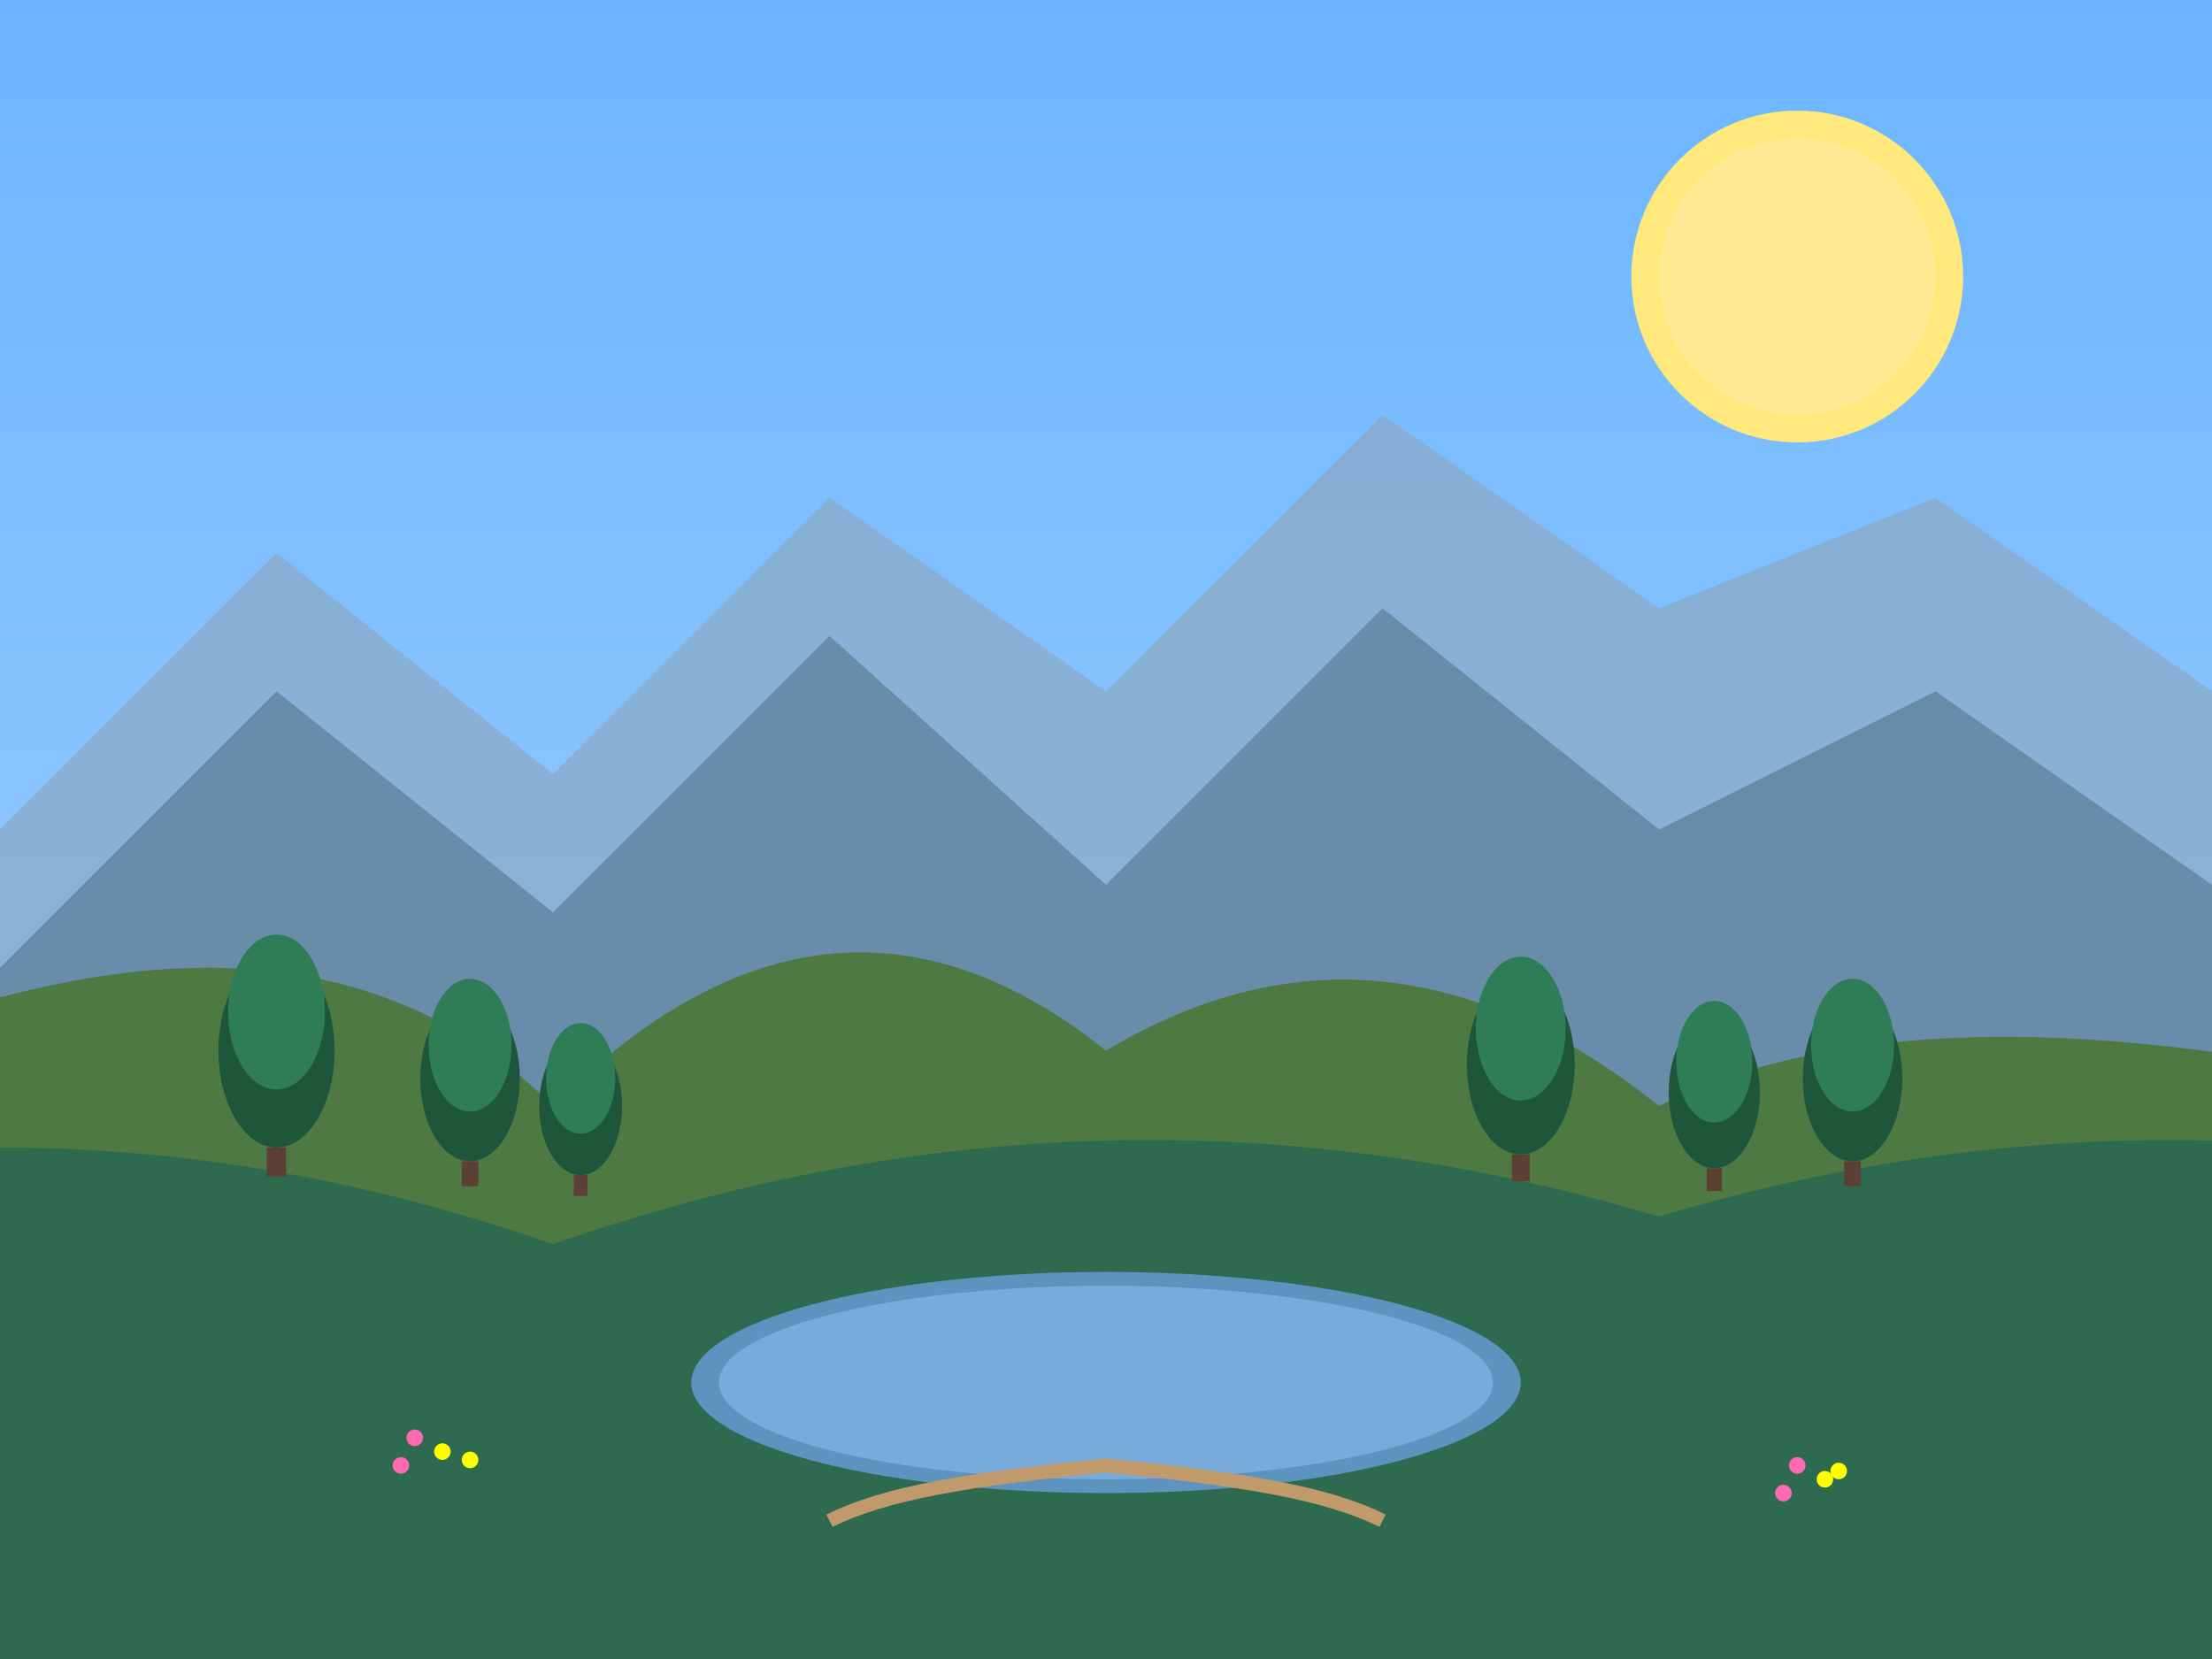 <svg width="800" height="600" viewBox="0 0 800 600" fill="none" xmlns="http://www.w3.org/2000/svg">
  <rect x="0" y="0" width="800" height="600" fill="#333333" stroke="none"/>
  <!-- Sky gradient -->
  <defs>
    <linearGradient id="skyGradient" x1="0%" y1="0%" x2="0%" y2="100%">
      <stop offset="0%" stop-color="#6BB5FF" />
      <stop offset="100%" stop-color="#A7D3FF" />
    </linearGradient>
  </defs>
  
  <!-- Sky background -->
  <rect width="800" height="600" fill="url(#skyGradient)"/>
  
  <!-- Sun -->
  <circle cx="650" cy="100" r="60" fill="#FFE87C"/>
  <circle cx="650" cy="100" r="50" fill="#FFEB94"/>
  
  <!-- Distant mountains -->
  <path d="M0 300 L100 200 L200 280 L300 180 L400 250 L500 150 L600 220 L700 180 L800 250 L800 600 L0 600 Z" fill="#8CA9C5" opacity="0.7"/>
  
  <!-- Middle mountains -->
  <path d="M0 350 L100 250 L200 330 L300 230 L400 320 L500 220 L600 300 L700 250 L800 320 L800 600 L0 600 Z" fill="#6A8CAB"/>
  
  <!-- Hills -->
  <path d="M-100 400 Q 100 300 200 400 Q 300 300 400 380 Q 500 320 600 400 Q 700 350 900 400 L900 600 L-100 600 Z" fill="#4F7942"/>
  
  <!-- Foreground hills -->
  <path d="M-200 450 Q 0 380 200 450 Q 400 380 600 440 Q 800 380 1000 450 L1000 600 L-200 600 Z" fill="#2D6A4F"/>
  
  <!-- Lake -->
  <ellipse cx="400" cy="500" rx="150" ry="40" fill="#5D94BF"/>
  <ellipse cx="400" cy="500" rx="140" ry="35" fill="#78ABDA"/>
  
  <!-- Trees in background -->
  <g transform="translate(100, 380) scale(0.7)">
    <ellipse cx="0" cy="0" rx="30" ry="50" fill="#1E563C"/>
    <ellipse cx="0" cy="-20" rx="25" ry="40" fill="#2E7D56"/>
    <rect x="-5" y="50" width="10" height="15" fill="#5C4033"/>
  </g>
  
  <g transform="translate(170, 390) scale(0.6)">
    <ellipse cx="0" cy="0" rx="30" ry="50" fill="#1E563C"/>
    <ellipse cx="0" cy="-20" rx="25" ry="40" fill="#2E7D56"/>
    <rect x="-5" y="50" width="10" height="15" fill="#5C4033"/>
  </g>
  
  <g transform="translate(210, 400) scale(0.5)">
    <ellipse cx="0" cy="0" rx="30" ry="50" fill="#1E563C"/>
    <ellipse cx="0" cy="-20" rx="25" ry="40" fill="#2E7D56"/>
    <rect x="-5" y="50" width="10" height="15" fill="#5C4033"/>
  </g>
  
  <!-- Trees on other side -->
  <g transform="translate(550, 385) scale(0.65)">
    <ellipse cx="0" cy="0" rx="30" ry="50" fill="#1E563C"/>
    <ellipse cx="0" cy="-20" rx="25" ry="40" fill="#2E7D56"/>
    <rect x="-5" y="50" width="10" height="15" fill="#5C4033"/>
  </g>
  
  <g transform="translate(620, 395) scale(0.55)">
    <ellipse cx="0" cy="0" rx="30" ry="50" fill="#1E563C"/>
    <ellipse cx="0" cy="-20" rx="25" ry="40" fill="#2E7D56"/>
    <rect x="-5" y="50" width="10" height="15" fill="#5C4033"/>
  </g>
  
  <g transform="translate(670, 390) scale(0.6)">
    <ellipse cx="0" cy="0" rx="30" ry="50" fill="#1E563C"/>
    <ellipse cx="0" cy="-20" rx="25" ry="40" fill="#2E7D56"/>
    <rect x="-5" y="50" width="10" height="15" fill="#5C4033"/>
  </g>
  
  <!-- Flowers in foreground -->
  <circle cx="150" cy="520" r="3" fill="#FF69B4"/>
  <circle cx="160" cy="525" r="3" fill="#FFFF00"/>
  <circle cx="145" cy="530" r="3" fill="#FF69B4"/>
  <circle cx="170" cy="528" r="3" fill="#FFFF00"/>
  
  <circle cx="650" cy="530" r="3" fill="#FF69B4"/>
  <circle cx="660" cy="535" r="3" fill="#FFFF00"/>
  <circle cx="645" cy="540" r="3" fill="#FF69B4"/>
  <circle cx="665" cy="532" r="3" fill="#FFFF00"/>
  
  <!-- Path by the lake -->
  <path d="M300 550 C 320 540, 350 535, 400 530 C 450 535, 480 540, 500 550" stroke="#C19A6B" stroke-width="5"/>
</svg> 